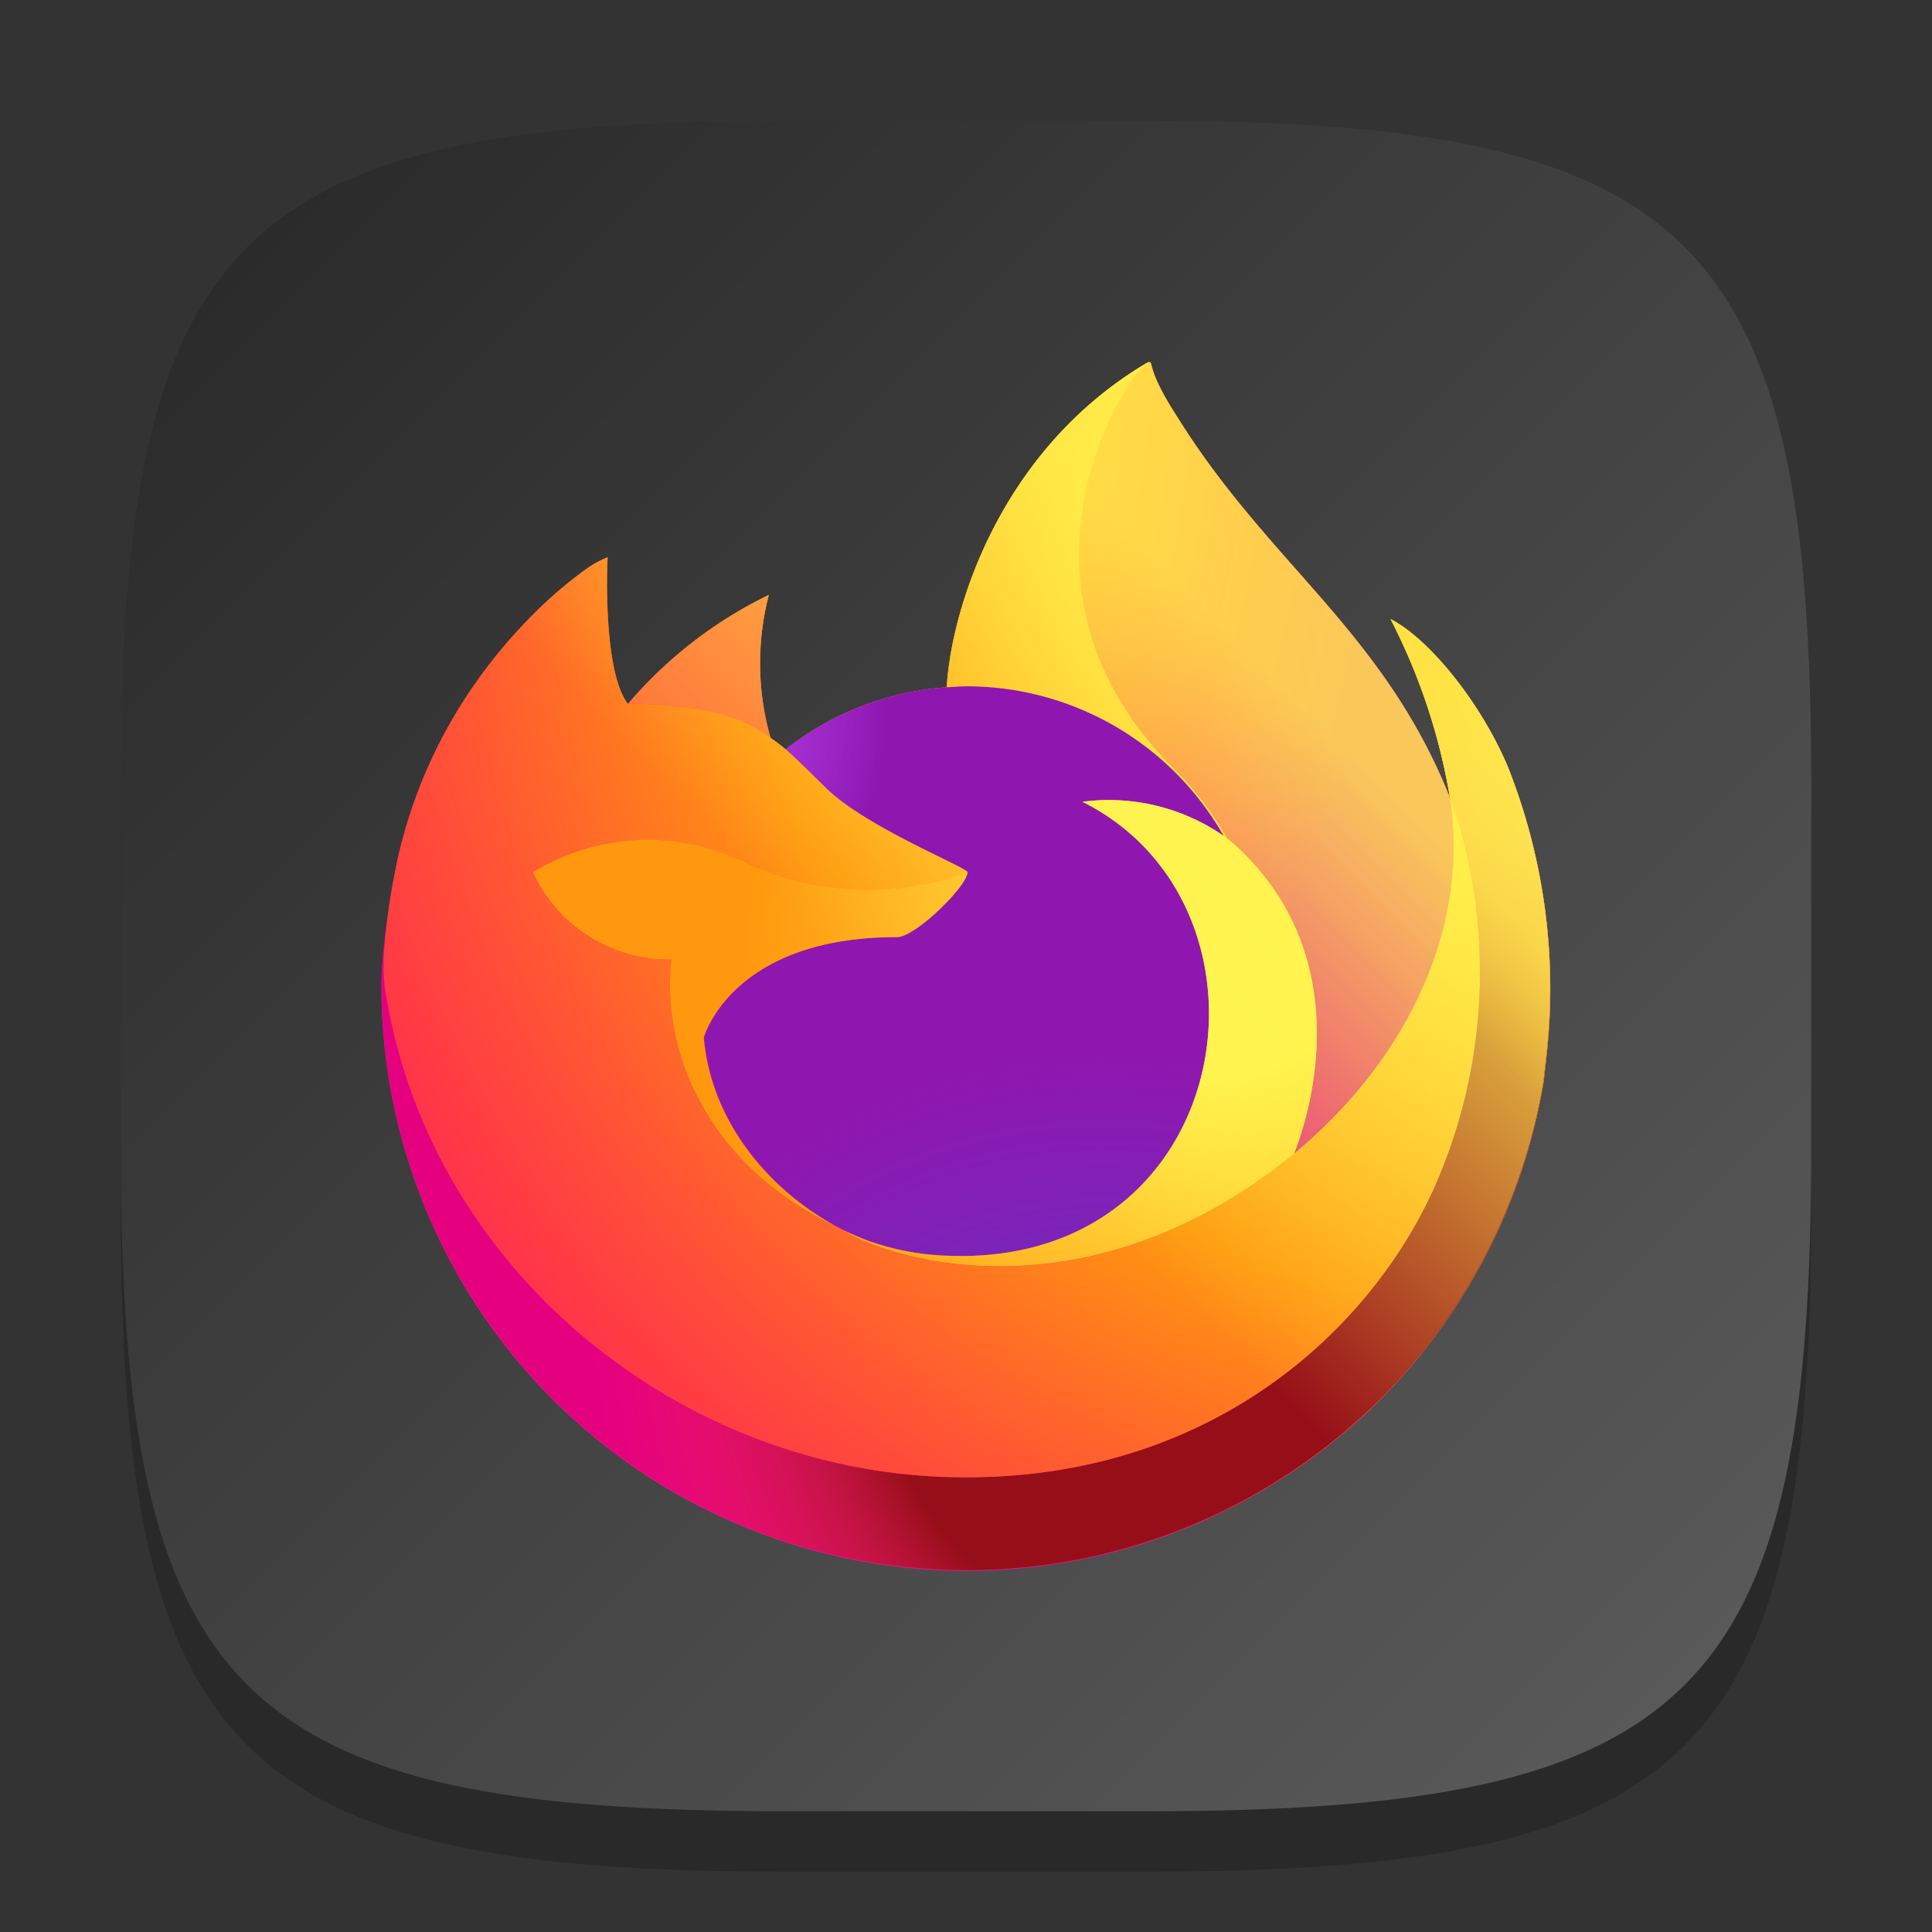 <?xml version="1.0" encoding="UTF-8" standalone="no"?>
<!-- Created with Inkscape (http://www.inkscape.org/) -->

<svg
   width="32"
   height="32"
   viewBox="0 0 32 32"
   version="1.1"
   id="svg5"
   inkscape:version="1.4 (e7c3feb100, 2024-10-09)"
   sodipodi:docname="firefox.svg"
   xmlns:inkscape="http://www.inkscape.org/namespaces/inkscape"
   xmlns:sodipodi="http://sodipodi.sourceforge.net/DTD/sodipodi-0.dtd"
   xmlns:xlink="http://www.w3.org/1999/xlink"
   xmlns="http://www.w3.org/2000/svg"
   xmlns:svg="http://www.w3.org/2000/svg">
  <rect x="0" y="0" width="32" height="32" fill="#333333" stroke="none"/>
  <sodipodi:namedview
     id="namedview7"
     pagecolor="#ffffff"
     bordercolor="#000000"
     borderopacity="0.25"
     inkscape:showpageshadow="2"
     inkscape:pageopacity="0.0"
     inkscape:pagecheckerboard="0"
     inkscape:deskcolor="#d1d1d1"
     inkscape:document-units="px"
     showgrid="false"
     inkscape:zoom="24.75"
     inkscape:cx="16.040404"
     inkscape:cy="16"
     inkscape:window-width="1920"
     inkscape:window-height="1011"
     inkscape:window-x="0"
     inkscape:window-y="0"
     inkscape:window-maximized="1"
     inkscape:current-layer="svg5" />
  <defs
     id="defs2">
    <linearGradient
       gradientTransform="matrix(0.075,0,0,0.075,1.225,1.323)"
       gradientUnits="userSpaceOnUse"
       y2="74.468"
       x2="6.447"
       y1="12.393"
       x1="70.786"
       id="a">
      <stop
         id="stop834"
         stop-color="#fff44f"
         offset=".048" />
      <stop
         id="stop836"
         stop-color="#ffe847"
         offset=".111" />
      <stop
         id="stop838"
         stop-color="#ffc830"
         offset=".225" />
      <stop
         id="stop840"
         stop-color="#ff980e"
         offset=".368" />
      <stop
         id="stop842"
         stop-color="#ff8b16"
         offset=".401" />
      <stop
         id="stop844"
         stop-color="#ff672a"
         offset=".462" />
      <stop
         id="stop846"
         stop-color="#ff3647"
         offset=".534" />
      <stop
         id="stop848"
         stop-color="#e31587"
         offset=".705" />
    </linearGradient>
    <radialGradient
       gradientUnits="userSpaceOnUse"
       gradientTransform="matrix(0.075,0,0,0.075,600.835,642.209)"
       r="80.797"
       cy="-8515.121"
       cx="-7907.187"
       id="b">
      <stop
         id="stop851"
         stop-color="#ffbd4f"
         offset=".129" />
      <stop
         id="stop853"
         stop-color="#ffac31"
         offset=".186" />
      <stop
         id="stop855"
         stop-color="#ff9d17"
         offset=".247" />
      <stop
         id="stop857"
         stop-color="#ff980e"
         offset=".283" />
      <stop
         id="stop859"
         stop-color="#ff563b"
         offset=".403" />
      <stop
         id="stop861"
         stop-color="#ff3750"
         offset=".467" />
      <stop
         id="stop863"
         stop-color="#f5156c"
         offset=".71" />
      <stop
         id="stop865"
         stop-color="#eb0878"
         offset=".782" />
      <stop
         id="stop867"
         stop-color="#e50080"
         offset=".86" />
    </radialGradient>
    <radialGradient
       gradientUnits="userSpaceOnUse"
       gradientTransform="matrix(0.075,0,0,0.075,600.835,642.209)"
       r="80.797"
       cy="-8482.089"
       cx="-7936.711"
       id="c">
      <stop
         id="stop870"
         stop-color="#960e18"
         offset=".3" />
      <stop
         id="stop872"
         stop-opacity=".74"
         stop-color="#b11927"
         offset=".351" />
      <stop
         id="stop874"
         stop-opacity=".343"
         stop-color="#db293d"
         offset=".435" />
      <stop
         id="stop876"
         stop-opacity=".094"
         stop-color="#f5334b"
         offset=".497" />
      <stop
         id="stop878"
         stop-opacity="0"
         stop-color="#ff3750"
         offset=".53" />
    </radialGradient>
    <radialGradient
       gradientUnits="userSpaceOnUse"
       gradientTransform="matrix(0.075,0,0,0.075,600.835,642.209)"
       r="58.534"
       cy="-8533.457"
       cx="-7926.97"
       id="d">
      <stop
         id="stop881"
         stop-color="#fff44f"
         offset=".132" />
      <stop
         id="stop883"
         stop-color="#ffdc3e"
         offset=".252" />
      <stop
         id="stop885"
         stop-color="#ff9d12"
         offset=".506" />
      <stop
         id="stop887"
         stop-color="#ff980e"
         offset=".526" />
    </radialGradient>
    <radialGradient
       gradientUnits="userSpaceOnUse"
       gradientTransform="matrix(0.075,0,0,0.075,600.835,642.209)"
       r="38.471"
       cy="-8460.984"
       cx="-7945.648"
       id="e">
      <stop
         id="stop890"
         stop-color="#3a8ee6"
         offset=".353" />
      <stop
         id="stop892"
         stop-color="#5c79f0"
         offset=".472" />
      <stop
         id="stop894"
         stop-color="#9059ff"
         offset=".669" />
      <stop
         id="stop896"
         stop-color="#c139e6"
         offset="1" />
    </radialGradient>
    <radialGradient
       gradientUnits="userSpaceOnUse"
       gradientTransform="matrix(0.073,-0.018,0.021,0.086,759.951,590.315)"
       r="20.397"
       cy="-8491.546"
       cx="-7935.62"
       id="f">
      <stop
         id="stop899"
         stop-opacity="0"
         stop-color="#9059ff"
         offset=".206" />
      <stop
         id="stop901"
         stop-opacity=".064"
         stop-color="#8c4ff3"
         offset=".278" />
      <stop
         id="stop903"
         stop-opacity=".45"
         stop-color="#7716a8"
         offset=".747" />
      <stop
         id="stop905"
         stop-opacity=".6"
         stop-color="#6e008b"
         offset=".975" />
    </radialGradient>
    <radialGradient
       gradientUnits="userSpaceOnUse"
       gradientTransform="matrix(0.075,0,0,0.075,600.835,642.209)"
       r="27.676"
       cy="-8518.427"
       cx="-7937.731"
       id="g">
      <stop
         id="stop908"
         stop-color="#ffe226"
         offset="0" />
      <stop
         id="stop910"
         stop-color="#ffdb27"
         offset=".121" />
      <stop
         id="stop912"
         stop-color="#ffc82a"
         offset=".295" />
      <stop
         id="stop914"
         stop-color="#ffa930"
         offset=".502" />
      <stop
         id="stop916"
         stop-color="#ff7e37"
         offset=".732" />
      <stop
         id="stop918"
         stop-color="#ff7139"
         offset=".792" />
    </radialGradient>
    <radialGradient
       gradientUnits="userSpaceOnUse"
       gradientTransform="matrix(0.075,0,0,0.075,600.835,642.209)"
       r="118.081"
       cy="-8535.981"
       cx="-7915.977"
       id="h">
      <stop
         id="stop921"
         stop-color="#fff44f"
         offset=".113" />
      <stop
         id="stop923"
         stop-color="#ff980e"
         offset=".456" />
      <stop
         id="stop925"
         stop-color="#ff5634"
         offset=".622" />
      <stop
         id="stop927"
         stop-color="#ff3647"
         offset=".716" />
      <stop
         id="stop929"
         stop-color="#e31587"
         offset=".904" />
    </radialGradient>
    <radialGradient
       gradientUnits="userSpaceOnUse"
       gradientTransform="matrix(0.008,0.075,-0.049,0.005,-350.947,638.163)"
       r="86.499"
       cy="-8522.859"
       cx="-7927.165"
       id="i">
      <stop
         id="stop932"
         stop-color="#fff44f"
         offset="0" />
      <stop
         id="stop934"
         stop-color="#ffe847"
         offset=".06" />
      <stop
         id="stop936"
         stop-color="#ffc830"
         offset=".168" />
      <stop
         id="stop938"
         stop-color="#ff980e"
         offset=".304" />
      <stop
         id="stop940"
         stop-color="#ff8b16"
         offset=".356" />
      <stop
         id="stop942"
         stop-color="#ff672a"
         offset=".455" />
      <stop
         id="stop944"
         stop-color="#ff3647"
         offset=".57" />
      <stop
         id="stop946"
         stop-color="#e31587"
         offset=".737" />
    </radialGradient>
    <radialGradient
       gradientUnits="userSpaceOnUse"
       gradientTransform="matrix(0.075,0,0,0.075,600.835,642.209)"
       r="73.72"
       cy="-8508.176"
       cx="-7938.383"
       id="j">
      <stop
         id="stop949"
         stop-color="#fff44f"
         offset=".137" />
      <stop
         id="stop951"
         stop-color="#ff980e"
         offset=".48" />
      <stop
         id="stop953"
         stop-color="#ff5634"
         offset=".592" />
      <stop
         id="stop955"
         stop-color="#ff3647"
         offset=".655" />
      <stop
         id="stop957"
         stop-color="#e31587"
         offset=".904" />
    </radialGradient>
    <radialGradient
       gradientUnits="userSpaceOnUse"
       gradientTransform="matrix(0.075,0,0,0.075,600.835,642.209)"
       r="80.686"
       cy="-8503.861"
       cx="-7918.923"
       id="k">
      <stop
         id="stop960"
         stop-color="#fff44f"
         offset=".094" />
      <stop
         id="stop962"
         stop-color="#ffe141"
         offset=".231" />
      <stop
         id="stop964"
         stop-color="#ffaf1e"
         offset=".509" />
      <stop
         id="stop966"
         stop-color="#ff980e"
         offset=".626" />
    </radialGradient>
    <linearGradient
       gradientTransform="matrix(0.075,0,0,0.075,1.225,1.323)"
       gradientUnits="userSpaceOnUse"
       y2="66.806"
       x2="15.267"
       y1="12.061"
       x1="70.013"
       id="l">
      <stop
         id="stop969"
         stop-opacity=".8"
         stop-color="#fff44f"
         offset=".167" />
      <stop
         id="stop971"
         stop-opacity=".634"
         stop-color="#fff44f"
         offset=".266" />
      <stop
         id="stop973"
         stop-opacity=".217"
         stop-color="#fff44f"
         offset=".489" />
      <stop
         id="stop975"
         stop-opacity="0"
         stop-color="#fff44f"
         offset=".6" />
    </linearGradient>
    <linearGradient
       inkscape:collect="always"
       xlink:href="#4852"
       id="linearGradient3500"
       x1="2"
       y1="2"
       x2="30"
       y2="30"
       gradientUnits="userSpaceOnUse" />
    <linearGradient
       inkscape:collect="always"
       id="4852">
      <stop
         style="stop-color:#272727;stop-opacity:1;"
         offset="0"
         id="stop14555" />
      <stop
         style="stop-color:#5d5d5d;stop-opacity:1;"
         offset="1"
         id="stop14557" />
    </linearGradient>
  </defs>
  <path
     d="M 13,3 C 3.899,3 2,4.94 2,14 v 6 c 0,9.06 1.899,11 11,11 h 6 c 9.101,0 11,-1.94 11,-11 V 14 C 30,4.94 28.101,3 19,3"
     style="opacity:0.2;fill:#000000;stroke-width:1;stroke-linecap:round;stroke-linejoin:round"
     id="path563" />
  <path
     id="path530"
     style="fill:url(#linearGradient3500);fill-opacity:1;stroke-width:1;stroke-linecap:round;stroke-linejoin:round"
     d="M 13,2 C 3.899,2 2,3.94 2,13 v 6 c 0,9.06 1.899,11 11,11 h 6 c 9.101,0 11,-1.94 11,-11 V 13 C 30,3.94 28.101,2 19,2 Z" />
  <g
     id="g978"
     transform="matrix(3.326,0,0,3.326,1.918,1.599)">
    <path
       style="fill:url(#a);stroke-width:0.075"
       id="path980"
       d="M 6.933,3.34 C 6.806,3.035 6.55,2.706 6.348,2.602 a 3.027,3.027 0 0 1 0.295,0.884 l 5.164e-4,0.005 C 6.315,2.67 5.756,2.339 5.3,1.618 5.277,1.581 5.253,1.545 5.231,1.506 5.218,1.484 5.208,1.464 5.199,1.446 A 0.53,0.53 0 0 1 5.155,1.331 a 0.008,0.008 0 0 0 -0.007,-0.008 0.01,0.01 0 0 0 -0.005,0 c -3.689e-4,0 -9.585e-4,6.714e-4 -0.001,8.486e-4 -4.646e-4,1.503e-4 -0.001,8.485e-4 -0.002,0.001 L 5.141,1.323 C 4.409,1.752 4.161,2.545 4.138,2.942 A 1.458,1.458 0 0 0 3.336,3.251 0.871,0.871 0 0 0 3.261,3.194 1.351,1.351 0 0 1 3.252,2.482 2.158,2.158 0 0 0 2.551,3.024 h -0.001 C 2.434,2.878 2.442,2.395 2.449,2.294 A 0.521,0.521 0 0 0 2.352,2.346 2.122,2.122 0 0 0 2.067,2.59 2.545,2.545 0 0 0 1.794,2.917 v 4.646e-4 -5.464e-4 A 2.461,2.461 0 0 0 1.403,3.799 l -0.004,0.019 c -0.005,0.026 -0.025,0.154 -0.029,0.182 0,0.002 -4.646e-4,0.004 -6.833e-4,0.006 a 2.777,2.777 0 0 0 -0.047,0.402 v 0.015 A 2.914,2.914 0 0 0 7.109,4.917 c 0.005,-0.038 0.009,-0.075 0.013,-0.113 A 2.997,2.997 0 0 0 6.933,3.34 Z m -3.359,2.281 c 0.014,0.007 0.026,0.014 0.04,0.02 l 0.002,0.001 Q 3.596,5.632 3.574,5.621 Z M 4.242,3.863 Z M 6.644,3.492 v -0.003 l 5.165e-4,0.003 z" />
    <path
       style="fill:url(#b);stroke-width:0.075"
       id="path982"
       d="M 6.933,3.34 C 6.806,3.035 6.55,2.706 6.348,2.602 a 3.027,3.027 0 0 1 0.295,0.884 v 0.003 l 5.164e-4,0.003 A 2.639,2.639 0 0 1 6.553,5.459 C 6.219,6.176 5.411,6.911 4.146,6.875 2.778,6.836 1.574,5.822 1.349,4.493 c -0.041,-0.21 0,-0.316 0.021,-0.486 A 2.171,2.171 0 0 0 1.323,4.409 v 0.015 a 2.914,2.914 0 0 0 5.786,0.493 c 0.005,-0.038 0.009,-0.075 0.013,-0.113 A 2.997,2.997 0 0 0 6.933,3.34 Z" />
    <path
       style="fill:url(#c);stroke-width:0.075"
       id="path984"
       d="M 6.933,3.34 C 6.806,3.035 6.55,2.706 6.348,2.602 a 3.027,3.027 0 0 1 0.295,0.884 v 0.003 l 5.164e-4,0.003 A 2.639,2.639 0 0 1 6.553,5.459 C 6.219,6.176 5.411,6.911 4.146,6.875 2.778,6.836 1.574,5.822 1.349,4.493 c -0.041,-0.21 0,-0.316 0.021,-0.486 A 2.171,2.171 0 0 0 1.323,4.409 v 0.015 a 2.914,2.914 0 0 0 5.786,0.493 c 0.005,-0.038 0.009,-0.075 0.013,-0.113 A 2.997,2.997 0 0 0 6.933,3.34 Z" />
    <path
       style="fill:url(#d);stroke-width:0.075"
       id="path986"
       d="m 5.517,3.682 c 0.006,0.004 0.012,0.009 0.018,0.013 A 1.586,1.586 0 0 0 5.264,3.343 C 4.359,2.437 5.027,1.379 5.14,1.325 l 0.001,-0.002 c -0.732,0.429 -0.98,1.222 -1.003,1.619 0.034,-0.002 0.068,-0.005 0.102,-0.005 a 1.471,1.471 0 0 1 1.277,0.746 z" />
    <path
       style="fill:url(#e);stroke-width:0.075"
       id="path988"
       d="m 4.242,3.863 c -0.005,0.072 -0.261,0.322 -0.35,0.322 -0.829,0 -0.963,0.501 -0.963,0.501 0.037,0.422 0.331,0.77 0.686,0.954 0.016,0.008 0.033,0.016 0.049,0.023 q 0.043,0.019 0.086,0.035 A 1.296,1.296 0 0 0 4.129,5.772 C 5.581,5.841 5.862,4.036 4.814,3.512 A 1.006,1.006 0 0 1 5.517,3.682 1.471,1.471 0 0 0 4.24,2.937 c -0.035,0 -0.068,0.003 -0.102,0.005 A 1.458,1.458 0 0 0 3.336,3.251 c 0.044,0.038 0.095,0.088 0.2,0.192 0.198,0.195 0.705,0.397 0.706,0.42 z" />
    <path
       style="fill:url(#f);stroke-width:0.075"
       id="path990"
       d="m 4.242,3.863 c -0.005,0.072 -0.261,0.322 -0.35,0.322 -0.829,0 -0.963,0.501 -0.963,0.501 0.037,0.422 0.331,0.77 0.686,0.954 0.016,0.008 0.033,0.016 0.049,0.023 q 0.043,0.019 0.086,0.035 A 1.296,1.296 0 0 0 4.129,5.772 C 5.581,5.841 5.862,4.036 4.814,3.512 A 1.006,1.006 0 0 1 5.517,3.682 1.471,1.471 0 0 0 4.24,2.937 c -0.035,0 -0.068,0.003 -0.102,0.005 A 1.458,1.458 0 0 0 3.336,3.251 c 0.044,0.038 0.095,0.088 0.2,0.192 0.198,0.195 0.705,0.397 0.706,0.42 z" />
    <path
       style="fill:url(#g);stroke-width:0.075"
       id="path992"
       d="m 3.2,3.154 c 0.024,0.015 0.043,0.028 0.06,0.04 a 1.351,1.351 0 0 1 -0.008,-0.712 2.158,2.158 0 0 0 -0.701,0.542 c 0.014,-3.69e-4 0.437,-0.008 0.649,0.13 z" />
    <path
       style="fill:url(#h);stroke-width:0.075"
       id="path994"
       d="M 1.35,4.493 C 1.574,5.822 2.779,6.836 4.146,6.875 5.411,6.911 6.22,6.176 6.554,5.459 a 2.639,2.639 0 0 0 0.091,-1.967 v -0.003 c 0,-0.002 -4.643e-4,-0.003 0,-0.003 l 5.165e-4,0.005 C 6.748,4.167 6.405,4.821 5.868,5.263 l -0.002,0.004 C 4.821,6.118 3.82,5.781 3.618,5.643 Q 3.597,5.633 3.575,5.622 C 2.966,5.33 2.714,4.775 2.768,4.298 A 0.748,0.748 0 0 1 2.078,3.864 1.099,1.099 0 0 1 3.149,3.821 1.451,1.451 0 0 0 4.243,3.864 C 4.242,3.84 3.735,3.639 3.537,3.444 3.431,3.34 3.381,3.29 3.337,3.252 A 0.871,0.871 0 0 0 3.262,3.195 C 3.244,3.183 3.225,3.17 3.201,3.155 2.989,3.017 2.566,3.024 2.552,3.025 H 2.551 C 2.435,2.878 2.443,2.396 2.45,2.295 A 0.521,0.521 0 0 0 2.353,2.346 2.122,2.122 0 0 0 2.068,2.59 2.545,2.545 0 0 0 1.794,2.917 v 4.374e-4 -5.465e-4 A 2.461,2.461 0 0 0 1.403,3.799 c -0.001,0.006 -0.105,0.459 -0.054,0.693 z" />
    <path
       style="fill:url(#i);stroke-width:0.075"
       id="path996"
       d="m 5.265,3.343 a 1.586,1.586 0 0 1 0.271,0.353 c 0.016,0.012 0.031,0.024 0.044,0.036 C 6.24,4.341 5.893,5.202 5.868,5.263 6.404,4.821 6.747,4.167 6.644,3.492 6.315,2.67 5.756,2.339 5.3,1.618 5.277,1.581 5.253,1.545 5.231,1.506 5.218,1.484 5.208,1.464 5.199,1.446 a 0.53,0.53 0 0 1 -0.043,-0.115 0.008,0.008 0 0 0 -0.007,-0.008 0.01,0.01 0 0 0 -0.005,0 c -3.689e-4,0 -9.9e-4,6.818e-4 -0.001,8.486e-4 -4.646e-4,1.503e-4 -0.001,8.486e-4 -0.002,0.001 C 5.027,1.379 4.359,2.437 5.265,3.343 Z" />
    <path
       style="fill:url(#j);stroke-width:0.075"
       id="path998"
       d="M 5.578,3.732 C 5.566,3.72 5.551,3.708 5.535,3.696 5.529,3.691 5.523,3.687 5.517,3.682 A 1.006,1.006 0 0 0 4.814,3.512 C 5.862,4.036 5.581,5.841 4.128,5.772 A 1.296,1.296 0 0 1 3.749,5.699 Q 3.706,5.683 3.664,5.664 C 3.647,5.657 3.631,5.649 3.615,5.641 l 0.002,0.001 C 3.819,5.78 4.82,6.118 5.866,5.266 l 0.002,-0.004 C 5.893,5.201 6.239,4.34 5.578,3.732 Z" />
    <path
       style="fill:url(#k);stroke-width:0.075"
       id="path1000"
       d="m 2.928,4.687 c 0,0 0.135,-0.501 0.963,-0.501 0.09,0 0.346,-0.25 0.35,-0.322 A 1.451,1.451 0 0 1 3.148,3.82 1.099,1.099 0 0 0 2.077,3.863 0.748,0.748 0 0 0 2.767,4.298 c -0.054,0.476 0.198,1.032 0.808,1.323 0.014,0.007 0.026,0.014 0.04,0.02 C 3.259,5.457 2.965,5.109 2.928,4.687 Z" />
    <path
       style="fill:url(#l);stroke-width:0.075"
       id="path1002"
       d="M 6.933,3.34 C 6.806,3.035 6.55,2.706 6.348,2.602 a 3.027,3.027 0 0 1 0.295,0.884 l 5.164e-4,0.005 C 6.315,2.67 5.756,2.339 5.3,1.618 5.277,1.581 5.253,1.545 5.231,1.506 5.218,1.484 5.208,1.464 5.199,1.446 A 0.53,0.53 0 0 1 5.155,1.331 a 0.008,0.008 0 0 0 -0.007,-0.008 0.01,0.01 0 0 0 -0.005,0 c -3.689e-4,0 -9.585e-4,6.714e-4 -0.001,8.486e-4 -4.646e-4,1.503e-4 -0.001,8.485e-4 -0.002,0.001 L 5.141,1.323 C 4.409,1.752 4.161,2.545 4.138,2.942 c 0.034,-0.002 0.068,-0.005 0.102,-0.005 A 1.471,1.471 0 0 1 5.517,3.682 1.006,1.006 0 0 0 4.814,3.512 C 5.862,4.036 5.581,5.841 4.129,5.772 A 1.296,1.296 0 0 1 3.75,5.699 q -0.043,-0.016 -0.086,-0.035 c -0.016,-0.008 -0.033,-0.015 -0.049,-0.023 l 0.002,0.001 q -0.021,-0.01 -0.042,-0.021 c 0.014,0.007 0.026,0.014 0.04,0.02 C 3.259,5.457 2.965,5.109 2.928,4.687 c 0,0 0.135,-0.501 0.963,-0.501 0.09,0 0.346,-0.25 0.35,-0.322 C 4.241,3.84 3.734,3.638 3.536,3.443 3.43,3.339 3.38,3.289 3.336,3.251 A 0.871,0.871 0 0 0 3.261,3.194 1.351,1.351 0 0 1 3.252,2.482 2.158,2.158 0 0 0 2.551,3.024 H 2.55 C 2.434,2.878 2.442,2.395 2.449,2.294 a 0.521,0.521 0 0 0 -0.097,0.052 2.122,2.122 0 0 0 -0.285,0.244 2.545,2.545 0 0 0 -0.272,0.327 v 4.373e-4 -5.465e-4 A 2.461,2.461 0 0 0 1.403,3.799 l -0.004,0.019 c -0.005,0.026 -0.03,0.156 -0.034,0.184 0,0.002 0,-0.002 0,0 a 3.39,3.39 0 0 0 -0.043,0.406 v 0.015 a 2.914,2.914 0 0 0 5.786,0.493 c 0.005,-0.038 0.009,-0.075 0.013,-0.113 A 2.997,2.997 0 0 0 6.933,3.34 Z m -0.289,0.15 5.164e-4,0.003 z" />
  </g>
</svg>
